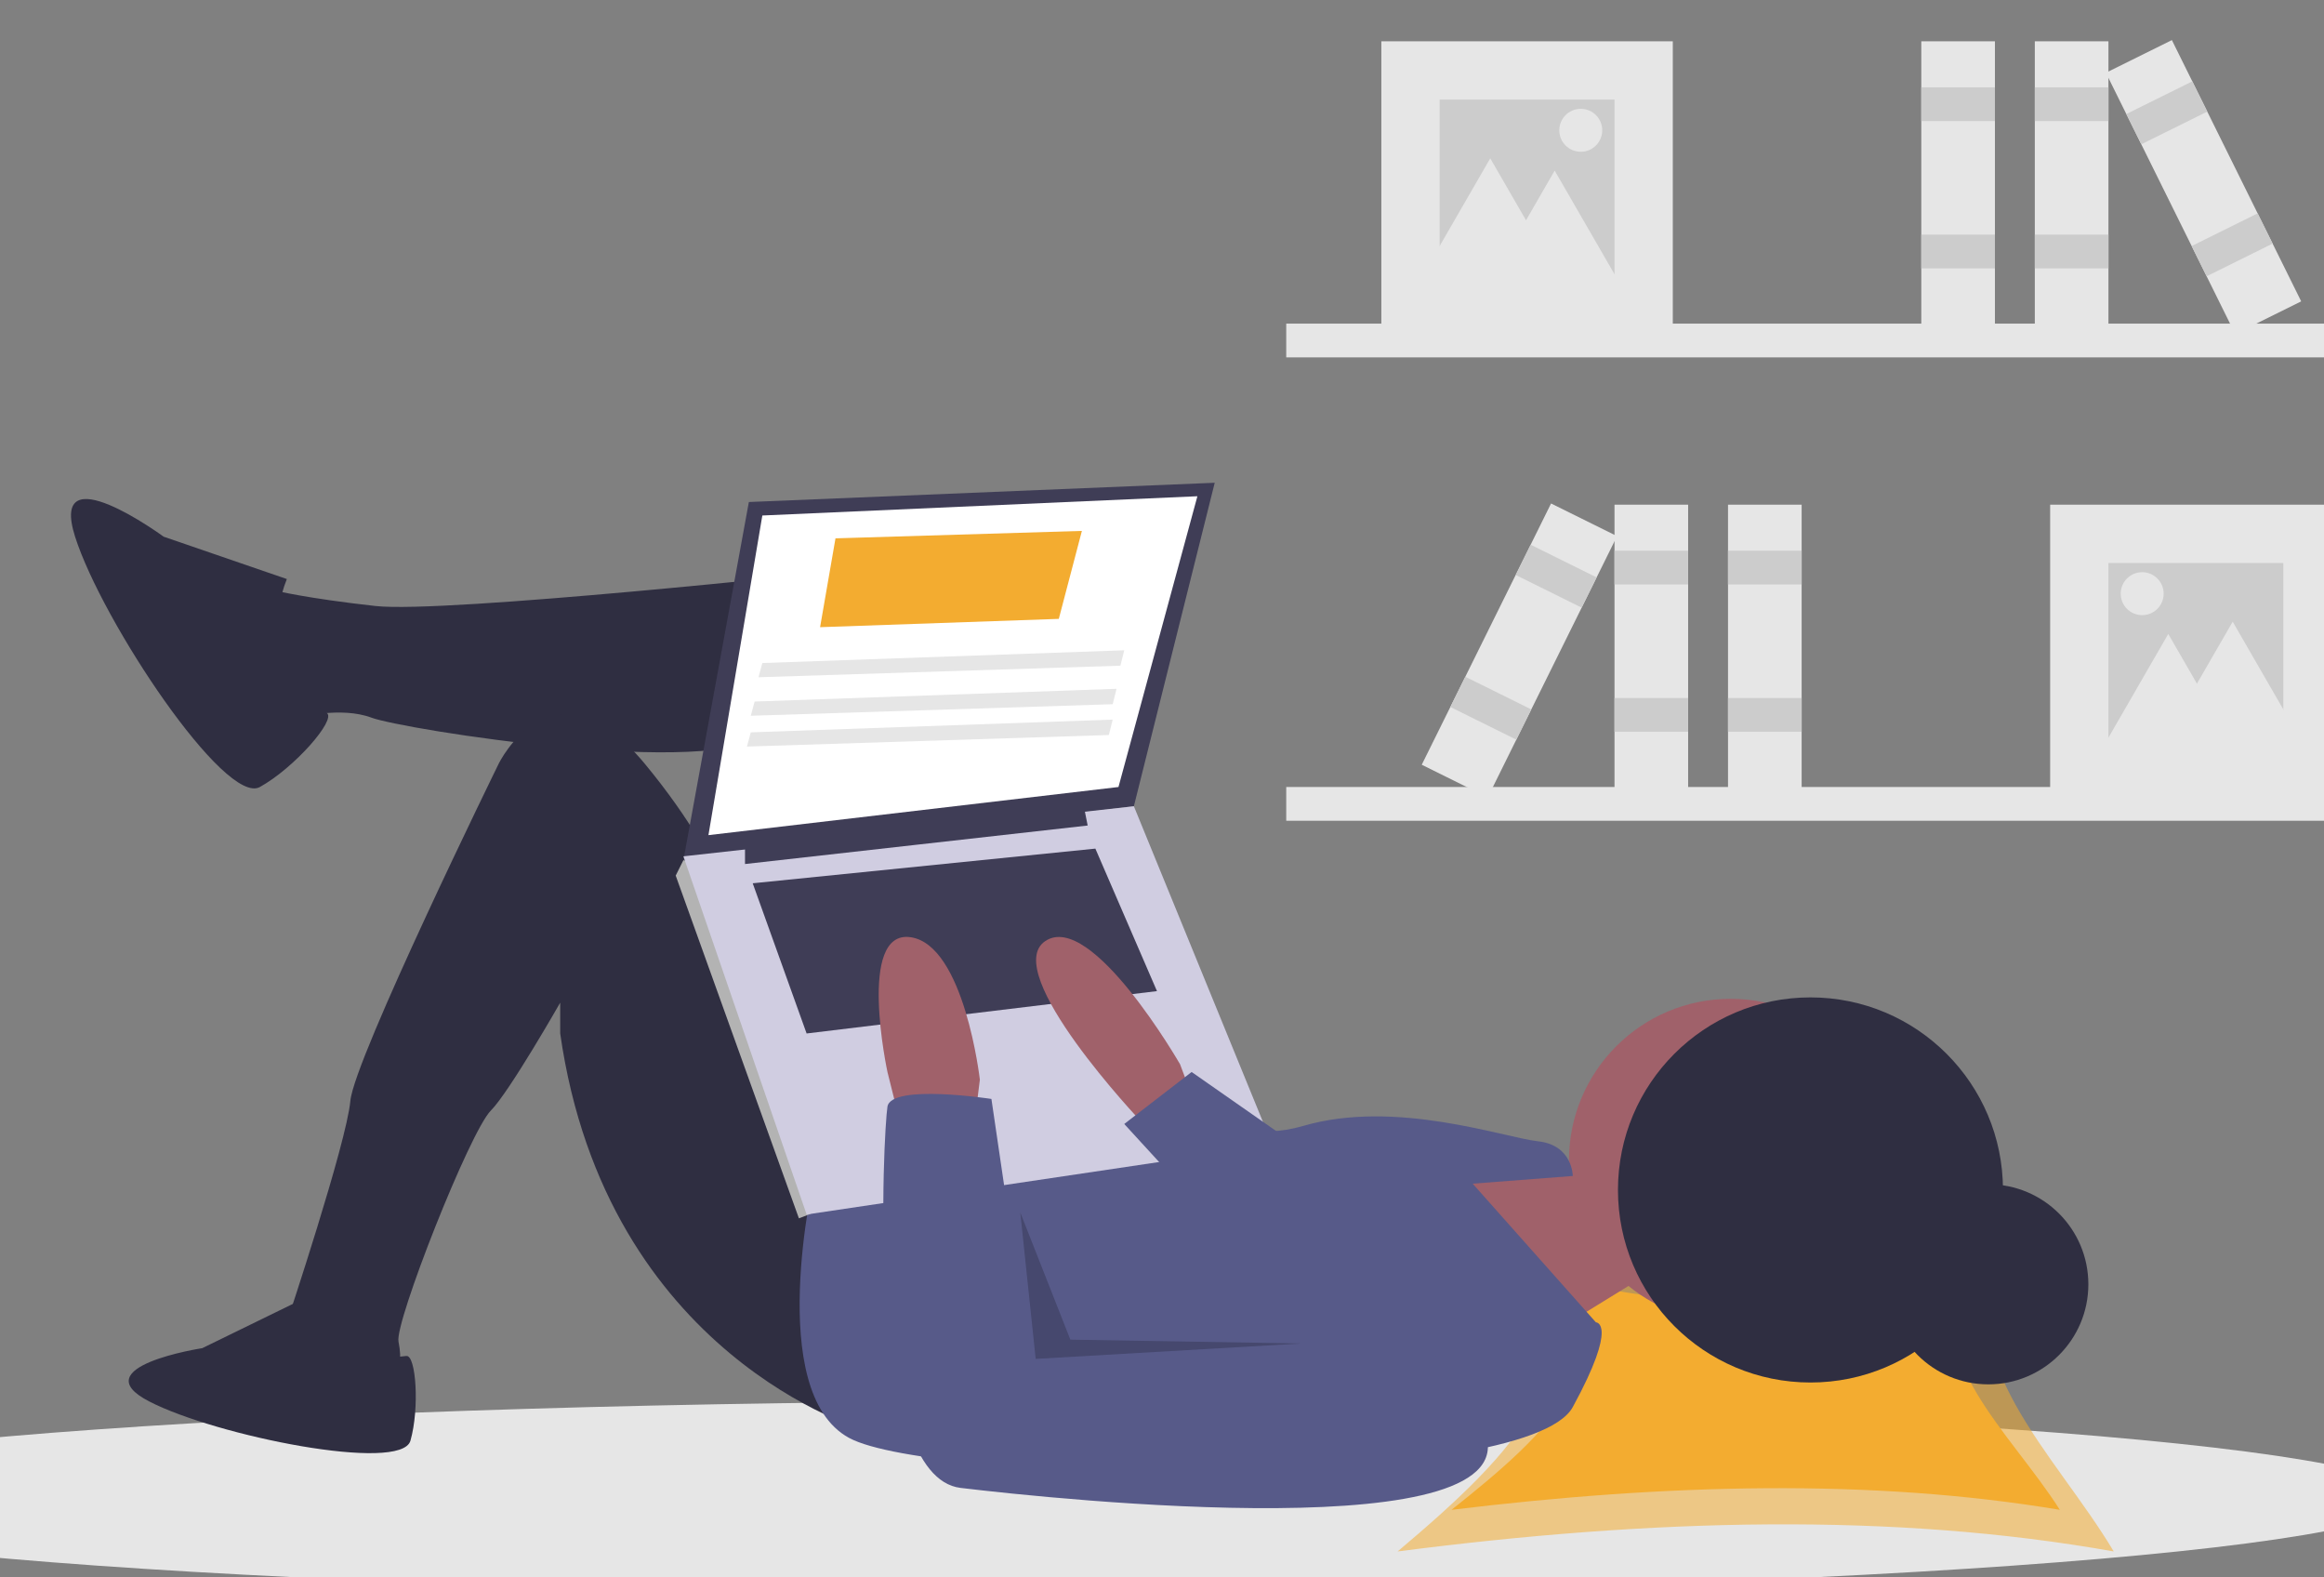 <svg width="681" height="462" viewBox="0 0 681 462" fill="none" xmlns="http://www.w3.org/2000/svg">
<rect x="0" y="0" width="681" height="462" fill="#808080" stroke="none"/>
<g id="undraw_researching_22gp 1" clip-path="url(#clip0)">
<path id="Vector" d="M714.027 94.808H376.906V104.697H714.027V94.808Z" fill="#E6E6E6"/>
<g id="book2">
<path id="Vector_2" d="M617.835 12.101H596.259V97.505H617.835V12.101Z" fill="#E6E6E6"/>
<path id="Vector_3" d="M617.835 25.586H596.259V35.474H617.835V25.586Z" fill="#CCCCCC"/>
<path id="Vector_4" d="M617.835 68.737H596.259V78.626H617.835V68.737Z" fill="#CCCCCC"/>
</g>
<g id="book1">
<path id="Vector_5" d="M584.572 12.101H562.997V97.505H584.572V12.101Z" fill="#E6E6E6"/>
<path id="Vector_6" d="M584.572 25.586H562.997V35.474H584.572V25.586Z" fill="#CCCCCC"/>
<path id="Vector_7" d="M584.572 68.737H562.997V78.626H584.572V68.737Z" fill="#CCCCCC"/>
</g>
<g id="book3">
<path id="Vector_8" d="M636.425 11.748L617.089 21.321L654.982 97.858L674.318 88.285L636.425 11.748Z" fill="#E6E6E6"/>
<path id="Vector_9" d="M642.408 23.832L623.072 33.406L627.46 42.268L646.796 32.695L642.408 23.832Z" fill="#CCCCCC"/>
<path id="Vector_10" d="M661.554 62.504L642.218 72.077L646.606 80.939L665.942 71.366L661.554 62.504Z" fill="#CCCCCC"/>
</g>
<g id="leftimage">
<path id="Vector_11" d="M490.178 12.101H404.774V97.505H490.178V12.101Z" fill="#E6E6E6"/>
<path id="Vector_12" d="M473.097 29.181H421.855V80.424H473.097V29.181Z" fill="#CCCCCC"/>
<path id="Vector_13" d="M436.688 46.382L447.554 65.201L458.419 84.02H436.688H414.958L425.823 65.201L436.688 46.382Z" fill="#E6E6E6"/>
<path id="Vector_14" d="M455.567 49.978L466.432 68.797L477.298 87.616H455.567H433.837L444.702 68.797L455.567 49.978Z" fill="#E6E6E6"/>
<path id="Vector_15" d="M463.209 44.464C466.684 44.464 469.502 41.647 469.502 38.171C469.502 34.696 466.684 31.878 463.209 31.878C459.733 31.878 456.916 34.696 456.916 38.171C456.916 41.647 459.733 44.464 463.209 44.464Z" fill="#E6E6E6"/>
</g>
<path id="Vector_16" d="M376.906 240.444L714.027 240.444V230.555L376.906 230.555V240.444Z" fill="#E6E6E6"/>
<g id="book5">
<path id="Vector_17" d="M473.097 233.252H494.673V147.848H473.097V233.252Z" fill="#E6E6E6"/>
<path id="Vector_18" d="M473.097 171.222H494.673V161.333H473.097V171.222Z" fill="#CCCCCC"/>
<path id="Vector_19" d="M473.097 214.374H494.673V204.485H473.097V214.374Z" fill="#CCCCCC"/>
</g>
<g id="book6">
<path id="Vector_20" d="M506.36 233.252H527.936V147.848H506.36V233.252Z" fill="#E6E6E6"/>
<path id="Vector_21" d="M506.36 171.222H527.936V161.333H506.36V171.222Z" fill="#CCCCCC"/>
<path id="Vector_22" d="M506.36 214.374H527.936V204.485H506.36V214.374Z" fill="#CCCCCC"/>
</g>
<g id="book4">
<path id="Vector_23" d="M416.614 224.033L435.95 233.606L473.843 157.068L454.507 147.495L416.614 224.033Z" fill="#E6E6E6"/>
<path id="Vector_24" d="M444.137 168.442L463.472 178.015L467.86 169.153L448.524 159.58L444.137 168.442Z" fill="#CCCCCC"/>
<path id="Vector_25" d="M424.991 207.114L444.326 216.687L448.714 207.825L429.378 198.252L424.991 207.114Z" fill="#CCCCCC"/>
</g>
<g id="rightlowerblocks">
<path id="Vector_26" d="M600.754 233.252H686.158V147.848H600.754V233.252Z" fill="#E6E6E6"/>
<path id="Vector_27" d="M617.835 216.172H669.077V164.929H617.835V216.172Z" fill="#CCCCCC"/>
<path id="Vector_28" d="M654.244 182.129L643.379 200.948L632.514 219.768H654.244H675.975L665.109 200.948L654.244 182.129Z" fill="#E6E6E6"/>
<path id="Vector_29" d="M635.365 185.725L624.5 204.544L613.635 223.364H635.365H657.096L646.231 204.544L635.365 185.725Z" fill="#E6E6E6"/>
<path id="Vector_30" d="M627.724 180.212C631.199 180.212 634.017 177.395 634.017 173.919C634.017 170.444 631.199 167.626 627.724 167.626C624.248 167.626 621.431 170.444 621.431 173.919C621.431 177.395 624.248 180.212 627.724 180.212Z" fill="#E6E6E6"/>
</g>
<path id="Vector_31" d="M309.129 466.916C528.458 466.916 706.259 454.288 706.259 438.711C706.259 423.134 528.458 410.506 309.129 410.506C89.801 410.506 -88 423.134 -88 438.711C-88 454.288 89.801 466.916 309.129 466.916Z" fill="#E6E6E6"/>
<path id="Vector_32" d="M619.387 454.506C554.632 442.981 483.819 444.897 409.54 454.506C443.395 425.925 472.615 397.343 438.759 368.762C504.798 382.386 514.048 381.007 587.511 368.762C570.472 397.343 602.348 425.925 619.387 454.506Z" fill="#F3AC30" fill-opacity="0.53"/>
<path id="Vector_33" d="M603.592 442.312C548.585 433.113 488.432 434.642 425.335 442.312C454.094 419.498 478.915 396.684 450.156 373.87C506.253 384.745 514.111 383.644 576.515 373.87C562.041 396.684 589.118 419.498 603.592 442.312Z" fill="#F3AC30"/>
<path id="Vector_34" d="M245.386 167.377C245.386 167.377 130.308 179.787 110.001 177.531C89.693 175.274 80.667 173.018 80.667 173.018C80.667 173.018 67.129 191.069 73.898 198.967C77.689 203.518 82.277 207.341 87.436 210.249C87.436 210.249 99.847 206.864 108.872 210.249C117.898 213.634 209.283 228.3 225.078 214.762C240.873 201.223 245.386 167.377 245.386 167.377Z" fill="#2F2E41"/>
<path id="Vector_35" d="M582.64 405.553C598.827 405.553 611.949 392.431 611.949 376.244C611.949 360.057 598.827 346.935 582.64 346.935C566.453 346.935 553.331 360.057 553.331 376.244C553.331 392.431 566.453 405.553 582.64 405.553Z" fill="#2F2E41"/>
<path id="Vector_36" d="M449.591 342.249L469.899 345.634L480.053 374.967L450.72 393.019L416.873 342.249H448.463H449.591Z" fill="#A0616A"/>
<path id="Vector_37" d="M507.13 387.378C533.3 387.378 554.515 366.163 554.515 339.993C554.515 313.823 533.3 292.608 507.13 292.608C480.96 292.608 459.745 313.823 459.745 339.993C459.745 366.163 480.96 387.378 507.13 387.378Z" fill="#A0616A"/>
<path id="Vector_38" d="M253.283 418.967C253.283 418.967 177.693 397.531 164.155 302.762V293.736C164.155 293.736 149.198 319.975 143.847 325.326C137.642 331.531 115.642 387.378 116.77 393.019C117.898 398.66 116.77 400.916 116.77 400.916L84.052 397.532V387.378C84.052 387.378 101.539 334.916 102.667 322.506C103.795 310.095 146.103 223.787 146.103 223.787C146.103 223.787 161.898 191.069 188.975 223.787C216.052 256.505 218.309 279.07 218.309 279.07L253.283 346.762L253.283 418.967Z" fill="#2F2E41"/>
<path id="Vector_39" d="M84.052 169.633L47.949 157.223C47.949 157.223 14.103 132.402 22 157.223C29.898 182.044 66.001 236.198 76.154 230.557C86.308 224.916 98.52 210.913 95.799 208.889C93.078 206.864 75.026 192.198 84.052 169.633Z" fill="#2F2E41"/>
<path id="Vector_40" d="M88.416 380.717L59.272 394.95C59.272 394.95 24.028 400.372 43.683 410.538C63.339 420.705 117.56 431.549 120.271 422.06C122.982 412.572 121.906 396.824 119.055 397.243C116.204 397.661 96.549 399.694 88.416 380.717Z" fill="#2F2E41"/>
<path id="Vector_41" d="M219.437 147.069L200.257 251.993L332.258 236.198L355.95 141.428L219.437 147.069Z" fill="#3F3D56"/>
<path id="Vector_42" d="M238.616 344.506C238.616 344.506 223.95 407.685 248.77 421.224C273.591 434.762 447.335 437.019 460.873 412.198C474.412 387.378 467.643 387.378 467.643 387.378L431.54 346.762L460.873 344.506C460.873 344.506 460.873 335.48 450.72 334.352C440.566 333.224 408.976 321.941 381.899 329.839C354.822 337.736 339.027 314.044 339.027 314.044L238.616 344.506Z" fill="#575A89"/>
<path id="Vector_43" d="M223.386 151.018L207.591 244.659L327.745 230.557L350.873 145.377L223.386 151.018Z" fill="white"/>
<path id="Vector_44" d="M204.77 253.121L200.257 251.993L198.001 256.505L234.104 356.916L237.499 355.618L238.616 349.019L204.77 253.121Z" fill="#B3B3B3"/>
<path id="Vector_45" d="M200.257 250.864L236.36 355.788L372.873 335.48L332.258 236.198L200.257 250.864Z" fill="#D0CDE1"/>
<path id="Vector_46" d="M218.309 247.48V253.121L318.719 241.839L317.591 236.198L218.309 247.48Z" fill="#3F3D56"/>
<path id="Vector_47" d="M220.565 258.762L236.36 302.762L339.027 290.352L320.976 248.608L220.565 258.762Z" fill="#3F3D56"/>
<path id="righthand" d="M349.181 320.813L345.796 311.788C345.796 311.788 319.847 266.659 306.309 275.685C292.77 284.711 334.514 328.711 334.514 328.711H348.053L349.181 320.813Z" fill="#A0616A"/>
<path id="lefthand" d="M263.437 327.583L260.052 314.044C260.052 314.044 251.027 272.3 266.822 274.557C282.617 276.813 287.129 316.3 287.129 316.3L286.001 325.326L263.437 327.583Z" fill="#A0616A"/>
<path id="Vector_48" d="M290.514 321.942C290.514 321.942 261.181 317.429 260.052 324.198C258.924 330.967 253.283 432.506 281.488 435.891C309.694 439.275 449.591 453.942 434.925 418.967C420.258 383.993 397.694 388.506 397.694 388.506L301.796 398.66L290.514 321.942Z" fill="#575A89"/>
<path id="Vector_49" d="M379.078 334.916L349.181 314.044L329.437 329.275L354.258 356.352L379.078 334.916Z" fill="#575A89"/>
<path id="Vector_50" opacity="0.2" d="M298.976 355.224L303.488 398.096L381.335 393.583L313.642 392.455L298.976 355.224Z" fill="black"/>
<path id="Vector_51" d="M240.309 183.736L310.258 181.301L317.027 155.531L244.822 157.71L240.309 183.736Z" fill="#F3AC30"/>
<path id="Vector_52" d="M530.521 405.013C561.675 405.013 586.931 379.757 586.931 348.603C586.931 317.448 561.675 292.192 530.521 292.192C499.366 292.192 474.11 317.448 474.11 348.603C474.11 379.757 499.366 405.013 530.521 405.013Z" fill="#2F2E41"/>
<path id="Vector_53" d="M222.258 198.403L328.309 195.018L329.437 190.505L223.386 194.239L222.258 198.403Z" fill="#E6E6E6"/>
<path id="Vector_54" d="M220.001 209.685L326.053 206.3L327.181 201.787L221.129 205.521L220.001 209.685Z" fill="#E6E6E6"/>
<path id="Vector_55" d="M218.873 218.71L324.924 215.326L326.053 210.813L220.001 214.546L218.873 218.71Z" fill="#E6E6E6"/>
</g>
<defs>
<clipPath id="clip0">
<rect width="681" height="462" fill="white"/>
</clipPath>
</defs>
</svg>
